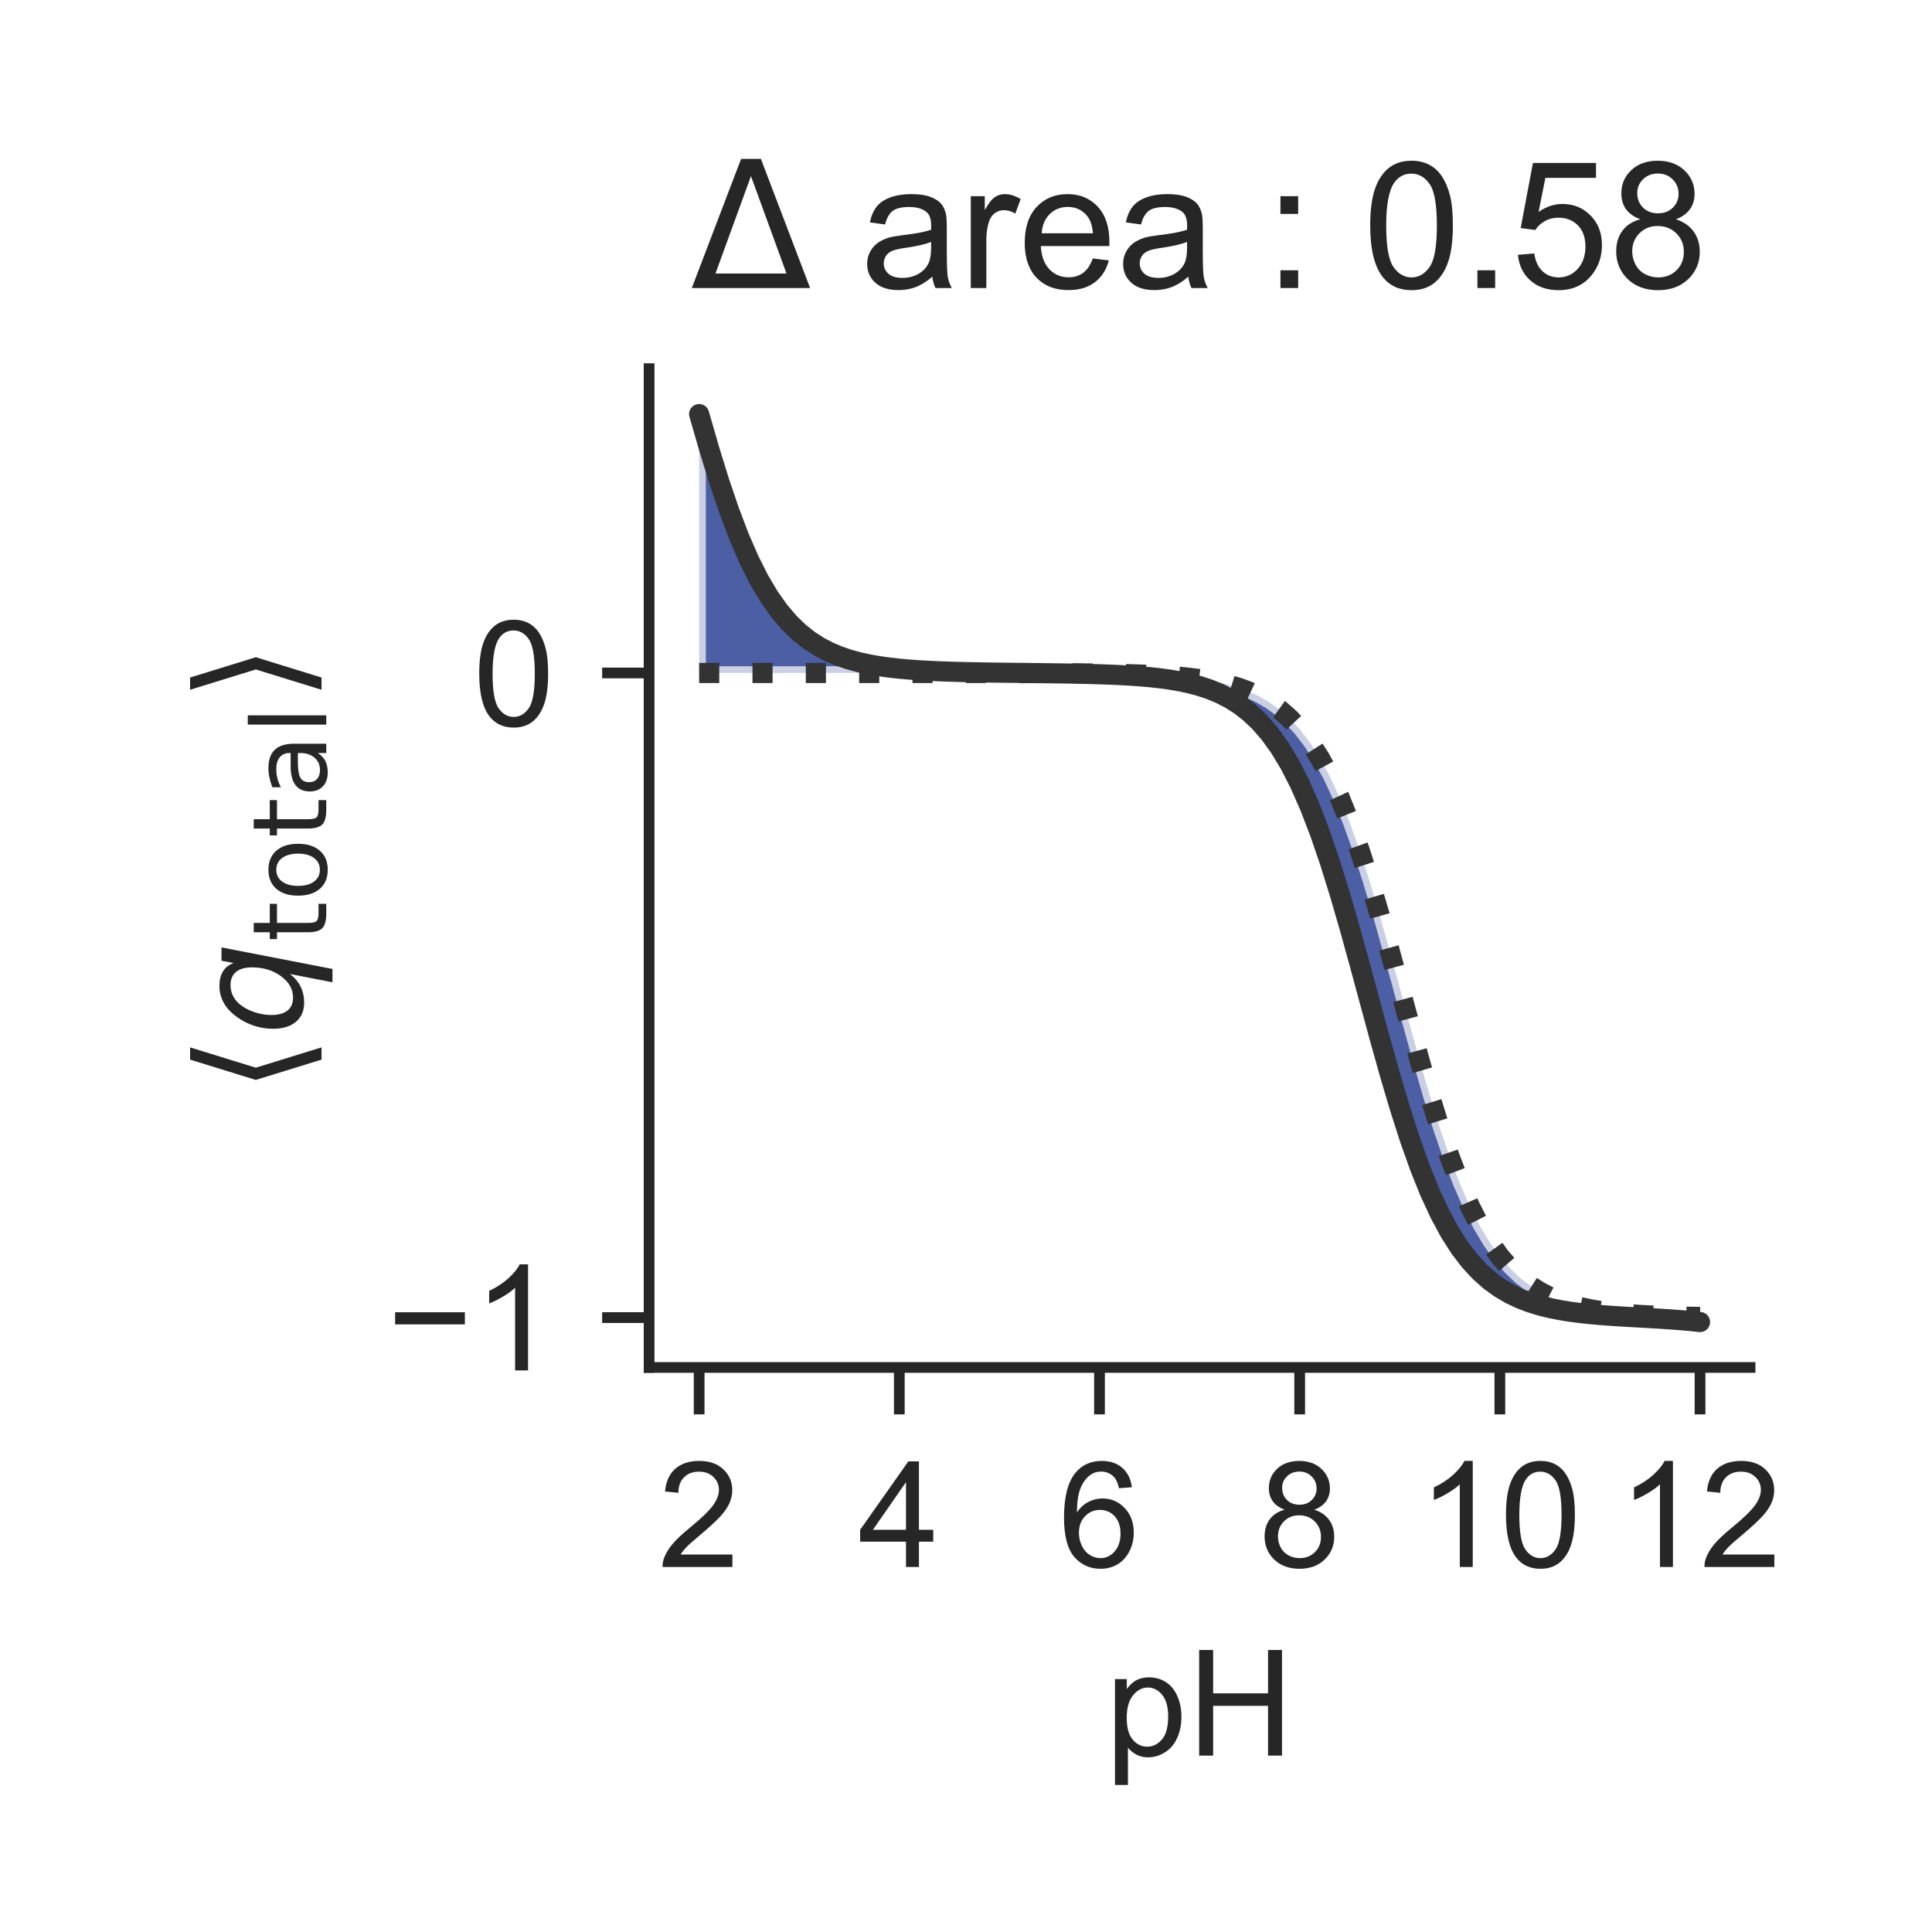 <?xml version="1.0" encoding="utf-8" standalone="no"?>
<!DOCTYPE svg PUBLIC "-//W3C//DTD SVG 1.1//EN"
  "http://www.w3.org/Graphics/SVG/1.1/DTD/svg11.dtd">
<!-- Created with matplotlib (http://matplotlib.org/) -->
<svg height="144pt" version="1.1" viewBox="0 0 144 144" width="144pt" xmlns="http://www.w3.org/2000/svg" xmlns:xlink="http://www.w3.org/1999/xlink">
 <defs>
  <style type="text/css">
*{stroke-linecap:butt;stroke-linejoin:round;}
  </style>
 </defs>
 <g id="figure_1">
  <g id="patch_1">
   <path d="M 0 144 
L 144 144 
L 144 0 
L 0 0 
z
" style="fill:#ffffff;"/>
  </g>
  <g id="axes_1">
   <g id="patch_2">
    <path d="M 48.38 101.92 
L 130.44 101.92 
L 130.44 27.48 
L 48.38 27.48 
z
" style="fill:#ffffff;"/>
   </g>
   <g id="matplotlib.axis_1">
    <g id="xtick_1">
     <g id="line2d_1">
      <defs>
       <path d="M 0 0 
L 0 3.5 
" id="m252b7f1fb4" style="stroke:#262626;stroke-width:0.8;"/>
      </defs>
      <g>
       <use style="fill:#262626;stroke:#262626;stroke-width:0.8;" x="52.11" xlink:href="#m252b7f1fb4" y="101.92"/>
      </g>
     </g>
     <g id="text_1">
      <!-- 2 -->
      <defs>
       <path d="M 50.344 8.453 
L 50.344 0 
L 3.031 0 
Q 2.938 3.172 4.047 6.109 
Q 5.859 10.938 9.828 15.625 
Q 13.812 20.312 21.344 26.469 
Q 33.016 36.031 37.109 41.625 
Q 41.219 47.219 41.219 52.203 
Q 41.219 57.422 37.469 61 
Q 33.734 64.594 27.734 64.594 
Q 21.391 64.594 17.578 60.781 
Q 13.766 56.984 13.719 50.25 
L 4.688 51.172 
Q 5.609 61.281 11.656 66.578 
Q 17.719 71.875 27.938 71.875 
Q 38.234 71.875 44.234 66.156 
Q 50.25 60.453 50.25 52 
Q 50.25 47.703 48.484 43.547 
Q 46.734 39.406 42.656 34.812 
Q 38.578 30.219 29.109 22.219 
Q 21.188 15.578 18.938 13.203 
Q 16.703 10.844 15.234 8.453 
z
" id="ArialMT-32"/>
      </defs>
      <g style="fill:#262626;" transform="translate(49.051 116.794)scale(0.11 -0.11)">
       <use xlink:href="#ArialMT-32"/>
      </g>
     </g>
    </g>
    <g id="xtick_2">
     <g id="line2d_2">
      <g>
       <use style="fill:#262626;stroke:#262626;stroke-width:0.8;" x="67.03" xlink:href="#m252b7f1fb4" y="101.92"/>
      </g>
     </g>
     <g id="text_2">
      <!-- 4 -->
      <defs>
       <path d="M 32.328 0 
L 32.328 17.141 
L 1.266 17.141 
L 1.266 25.203 
L 33.938 71.578 
L 41.109 71.578 
L 41.109 25.203 
L 50.781 25.203 
L 50.781 17.141 
L 41.109 17.141 
L 41.109 0 
z
M 32.328 25.203 
L 32.328 57.469 
L 9.906 25.203 
z
" id="ArialMT-34"/>
      </defs>
      <g style="fill:#262626;" transform="translate(63.971 116.794)scale(0.11 -0.11)">
       <use xlink:href="#ArialMT-34"/>
      </g>
     </g>
    </g>
    <g id="xtick_3">
     <g id="line2d_3">
      <g>
       <use style="fill:#262626;stroke:#262626;stroke-width:0.8;" x="81.95" xlink:href="#m252b7f1fb4" y="101.92"/>
      </g>
     </g>
     <g id="text_3">
      <!-- 6 -->
      <defs>
       <path d="M 49.75 54.047 
L 41.016 53.375 
Q 39.844 58.547 37.703 60.891 
Q 34.125 64.656 28.906 64.656 
Q 24.703 64.656 21.531 62.312 
Q 17.391 59.281 14.984 53.469 
Q 12.594 47.656 12.5 36.922 
Q 15.672 41.75 20.266 44.094 
Q 24.859 46.438 29.891 46.438 
Q 38.672 46.438 44.844 39.969 
Q 51.031 33.5 51.031 23.25 
Q 51.031 16.5 48.125 10.719 
Q 45.219 4.938 40.141 1.859 
Q 35.062 -1.219 28.609 -1.219 
Q 17.625 -1.219 10.688 6.859 
Q 3.766 14.938 3.766 33.5 
Q 3.766 54.25 11.422 63.672 
Q 18.109 71.875 29.438 71.875 
Q 37.891 71.875 43.281 67.141 
Q 48.688 62.406 49.75 54.047 
z
M 13.875 23.188 
Q 13.875 18.656 15.797 14.5 
Q 17.719 10.359 21.188 8.172 
Q 24.656 6 28.469 6 
Q 34.031 6 38.031 10.484 
Q 42.047 14.984 42.047 22.703 
Q 42.047 30.125 38.078 34.391 
Q 34.125 38.672 28.125 38.672 
Q 22.172 38.672 18.016 34.391 
Q 13.875 30.125 13.875 23.188 
z
" id="ArialMT-36"/>
      </defs>
      <g style="fill:#262626;" transform="translate(78.891 116.794)scale(0.11 -0.11)">
       <use xlink:href="#ArialMT-36"/>
      </g>
     </g>
    </g>
    <g id="xtick_4">
     <g id="line2d_4">
      <g>
       <use style="fill:#262626;stroke:#262626;stroke-width:0.8;" x="96.87" xlink:href="#m252b7f1fb4" y="101.92"/>
      </g>
     </g>
     <g id="text_4">
      <!-- 8 -->
      <defs>
       <path d="M 17.672 38.812 
Q 12.203 40.828 9.562 44.531 
Q 6.938 48.25 6.938 53.422 
Q 6.938 61.234 12.547 66.547 
Q 18.172 71.875 27.484 71.875 
Q 36.859 71.875 42.578 66.422 
Q 48.297 60.984 48.297 53.172 
Q 48.297 48.188 45.672 44.5 
Q 43.062 40.828 37.75 38.812 
Q 44.344 36.672 47.781 31.875 
Q 51.219 27.094 51.219 20.453 
Q 51.219 11.281 44.719 5.031 
Q 38.234 -1.219 27.641 -1.219 
Q 17.047 -1.219 10.547 5.047 
Q 4.047 11.328 4.047 20.703 
Q 4.047 27.688 7.594 32.391 
Q 11.141 37.109 17.672 38.812 
z
M 15.922 53.719 
Q 15.922 48.641 19.188 45.406 
Q 22.469 42.188 27.688 42.188 
Q 32.766 42.188 36.016 45.375 
Q 39.266 48.578 39.266 53.219 
Q 39.266 58.062 35.906 61.359 
Q 32.562 64.656 27.594 64.656 
Q 22.562 64.656 19.234 61.422 
Q 15.922 58.203 15.922 53.719 
z
M 13.094 20.656 
Q 13.094 16.891 14.875 13.375 
Q 16.656 9.859 20.172 7.922 
Q 23.688 6 27.734 6 
Q 34.031 6 38.125 10.047 
Q 42.234 14.109 42.234 20.359 
Q 42.234 26.703 38.016 30.859 
Q 33.797 35.016 27.438 35.016 
Q 21.234 35.016 17.156 30.906 
Q 13.094 26.812 13.094 20.656 
z
" id="ArialMT-38"/>
      </defs>
      <g style="fill:#262626;" transform="translate(93.811 116.794)scale(0.11 -0.11)">
       <use xlink:href="#ArialMT-38"/>
      </g>
     </g>
    </g>
    <g id="xtick_5">
     <g id="line2d_5">
      <g>
       <use style="fill:#262626;stroke:#262626;stroke-width:0.8;" x="111.79" xlink:href="#m252b7f1fb4" y="101.92"/>
      </g>
     </g>
     <g id="text_5">
      <!-- 10 -->
      <defs>
       <path d="M 37.25 0 
L 28.469 0 
L 28.469 56 
Q 25.297 52.984 20.141 49.953 
Q 14.984 46.922 10.891 45.406 
L 10.891 53.906 
Q 18.266 57.375 23.781 62.297 
Q 29.297 67.234 31.594 71.875 
L 37.25 71.875 
z
" id="ArialMT-31"/>
       <path d="M 4.156 35.297 
Q 4.156 48 6.766 55.734 
Q 9.375 63.484 14.516 67.672 
Q 19.672 71.875 27.484 71.875 
Q 33.25 71.875 37.594 69.547 
Q 41.938 67.234 44.766 62.859 
Q 47.609 58.5 49.219 52.219 
Q 50.828 45.953 50.828 35.297 
Q 50.828 22.703 48.234 14.969 
Q 45.656 7.234 40.5 3 
Q 35.359 -1.219 27.484 -1.219 
Q 17.141 -1.219 11.234 6.203 
Q 4.156 15.141 4.156 35.297 
z
M 13.188 35.297 
Q 13.188 17.672 17.312 11.828 
Q 21.438 6 27.484 6 
Q 33.547 6 37.672 11.859 
Q 41.797 17.719 41.797 35.297 
Q 41.797 52.984 37.672 58.781 
Q 33.547 64.594 27.391 64.594 
Q 21.344 64.594 17.719 59.469 
Q 13.188 52.938 13.188 35.297 
z
" id="ArialMT-30"/>
      </defs>
      <g style="fill:#262626;" transform="translate(105.673 116.794)scale(0.11 -0.11)">
       <use xlink:href="#ArialMT-31"/>
       <use x="55.615" xlink:href="#ArialMT-30"/>
      </g>
     </g>
    </g>
    <g id="xtick_6">
     <g id="line2d_6">
      <g>
       <use style="fill:#262626;stroke:#262626;stroke-width:0.8;" x="126.71" xlink:href="#m252b7f1fb4" y="101.92"/>
      </g>
     </g>
     <g id="text_6">
      <!-- 12 -->
      <g style="fill:#262626;" transform="translate(120.593 116.794)scale(0.11 -0.11)">
       <use xlink:href="#ArialMT-31"/>
       <use x="55.615" xlink:href="#ArialMT-32"/>
      </g>
     </g>
    </g>
    <g id="text_7">
     <!-- pH -->
     <defs>
      <path d="M 6.594 -19.875 
L 6.594 51.859 
L 14.594 51.859 
L 14.594 45.125 
Q 17.438 49.078 21 51.047 
Q 24.562 53.031 29.641 53.031 
Q 36.281 53.031 41.359 49.609 
Q 46.438 46.188 49.016 39.953 
Q 51.609 33.734 51.609 26.312 
Q 51.609 18.359 48.75 11.984 
Q 45.906 5.609 40.453 2.219 
Q 35.016 -1.172 29 -1.172 
Q 24.609 -1.172 21.109 0.688 
Q 17.625 2.547 15.375 5.375 
L 15.375 -19.875 
z
M 14.547 25.641 
Q 14.547 15.625 18.594 10.844 
Q 22.656 6.062 28.422 6.062 
Q 34.281 6.062 38.453 11.016 
Q 42.625 15.969 42.625 26.375 
Q 42.625 36.281 38.547 41.203 
Q 34.469 46.141 28.812 46.141 
Q 23.188 46.141 18.859 40.891 
Q 14.547 35.641 14.547 25.641 
z
" id="ArialMT-70"/>
      <path d="M 8.016 0 
L 8.016 71.578 
L 17.484 71.578 
L 17.484 42.188 
L 54.688 42.188 
L 54.688 71.578 
L 64.156 71.578 
L 64.156 0 
L 54.688 0 
L 54.688 33.734 
L 17.484 33.734 
L 17.484 0 
z
" id="ArialMT-48"/>
     </defs>
     <g style="fill:#262626;" transform="translate(82.379 130.853)scale(0.11 -0.11)">
      <use xlink:href="#ArialMT-70"/>
      <use x="55.615" xlink:href="#ArialMT-48"/>
     </g>
    </g>
   </g>
   <g id="matplotlib.axis_2">
    <g id="ytick_1">
     <g id="line2d_7">
      <defs>
       <path d="M 0 0 
L -3.5 0 
" id="m8e7bbcee05" style="stroke:#262626;stroke-width:0.8;"/>
      </defs>
      <g>
       <use style="fill:#262626;stroke:#262626;stroke-width:0.8;" x="48.38" xlink:href="#m8e7bbcee05" y="98.206"/>
      </g>
     </g>
     <g id="text_8">
      <!-- −1 -->
      <defs>
       <path d="M 52.828 31.203 
L 5.562 31.203 
L 5.562 39.406 
L 52.828 39.406 
z
" id="ArialMT-2212"/>
      </defs>
      <g style="fill:#262626;" transform="translate(28.838 102.143)scale(0.11 -0.11)">
       <use xlink:href="#ArialMT-2212"/>
       <use x="58.398" xlink:href="#ArialMT-31"/>
      </g>
     </g>
    </g>
    <g id="ytick_2">
     <g id="line2d_8">
      <g>
       <use style="fill:#262626;stroke:#262626;stroke-width:0.8;" x="48.38" xlink:href="#m8e7bbcee05" y="50.159"/>
      </g>
     </g>
     <g id="text_9">
      <!-- 0 -->
      <g style="fill:#262626;" transform="translate(35.263 54.096)scale(0.11 -0.11)">
       <use xlink:href="#ArialMT-30"/>
      </g>
     </g>
    </g>
    <g id="text_10">
     <!-- $\langle q_\mathsf{total} \rangle$ -->
     <defs>
      <path d="M 8.938 31.344 
L 22.703 75.875 
L 31 75.875 
L 17.234 31.344 
L 31 -13.188 
L 22.703 -13.188 
z
" id="DejaVuSans-27e8"/>
      <path d="M 41.703 8.203 
Q 38.094 3.469 33.172 1.016 
Q 28.266 -1.422 22.312 -1.422 
Q 14.016 -1.422 9.297 4.172 
Q 4.594 9.766 4.594 19.578 
Q 4.594 27.484 7.5 34.859 
Q 10.406 42.234 15.828 48.094 
Q 19.344 51.906 23.906 53.953 
Q 28.469 56 33.5 56 
Q 39.547 56 43.453 53.609 
Q 47.359 51.219 49.125 46.391 
L 50.688 54.594 
L 59.719 54.594 
L 45.125 -20.609 
L 36.078 -20.609 
z
M 13.922 20.906 
Q 13.922 13.672 16.938 9.891 
Q 19.969 6.109 25.688 6.109 
Q 34.188 6.109 40.188 14.234 
Q 46.188 22.359 46.188 33.984 
Q 46.188 41.016 43.078 44.75 
Q 39.984 48.484 34.188 48.484 
Q 29.938 48.484 26.312 46.5 
Q 22.703 44.531 20.016 40.719 
Q 17.188 36.719 15.547 31.344 
Q 13.922 25.984 13.922 20.906 
z
" id="DejaVuSans-Oblique-71"/>
      <path d="M 18.312 70.219 
L 18.312 54.688 
L 36.812 54.688 
L 36.812 47.703 
L 18.312 47.703 
L 18.312 18.016 
Q 18.312 11.328 20.141 9.422 
Q 21.969 7.516 27.594 7.516 
L 36.812 7.516 
L 36.812 0 
L 27.594 0 
Q 17.188 0 13.234 3.875 
Q 9.281 7.766 9.281 18.016 
L 9.281 47.703 
L 2.688 47.703 
L 2.688 54.688 
L 9.281 54.688 
L 9.281 70.219 
z
" id="DejaVuSans-74"/>
      <path d="M 30.609 48.391 
Q 23.391 48.391 19.188 42.75 
Q 14.984 37.109 14.984 27.297 
Q 14.984 17.484 19.156 11.844 
Q 23.344 6.203 30.609 6.203 
Q 37.797 6.203 41.984 11.859 
Q 46.188 17.531 46.188 27.297 
Q 46.188 37.016 41.984 42.703 
Q 37.797 48.391 30.609 48.391 
z
M 30.609 56 
Q 42.328 56 49.016 48.375 
Q 55.719 40.766 55.719 27.297 
Q 55.719 13.875 49.016 6.219 
Q 42.328 -1.422 30.609 -1.422 
Q 18.844 -1.422 12.172 6.219 
Q 5.516 13.875 5.516 27.297 
Q 5.516 40.766 12.172 48.375 
Q 18.844 56 30.609 56 
z
" id="DejaVuSans-6f"/>
      <path d="M 34.281 27.484 
Q 23.391 27.484 19.188 25 
Q 14.984 22.516 14.984 16.5 
Q 14.984 11.719 18.141 8.906 
Q 21.297 6.109 26.703 6.109 
Q 34.188 6.109 38.703 11.406 
Q 43.219 16.703 43.219 25.484 
L 43.219 27.484 
z
M 52.203 31.203 
L 52.203 0 
L 43.219 0 
L 43.219 8.297 
Q 40.141 3.328 35.547 0.953 
Q 30.953 -1.422 24.312 -1.422 
Q 15.922 -1.422 10.953 3.297 
Q 6 8.016 6 15.922 
Q 6 25.141 12.172 29.828 
Q 18.359 34.516 30.609 34.516 
L 43.219 34.516 
L 43.219 35.406 
Q 43.219 41.609 39.141 45 
Q 35.062 48.391 27.688 48.391 
Q 23 48.391 18.547 47.266 
Q 14.109 46.141 10.016 43.891 
L 10.016 52.203 
Q 14.938 54.109 19.578 55.047 
Q 24.219 56 28.609 56 
Q 40.484 56 46.344 49.844 
Q 52.203 43.703 52.203 31.203 
z
" id="DejaVuSans-61"/>
      <path d="M 9.422 75.984 
L 18.406 75.984 
L 18.406 0 
L 9.422 0 
z
" id="DejaVuSans-6c"/>
      <path d="M 30.078 31.344 
L 16.312 -13.188 
L 8.016 -13.188 
L 21.781 31.344 
L 8.016 75.875 
L 16.312 75.875 
z
" id="DejaVuSans-27e9"/>
     </defs>
     <g style="fill:#262626;" transform="translate(22.528 81.475)rotate(-90)scale(0.11 -0.11)">
      <use transform="translate(0 0.125)" xlink:href="#DejaVuSans-27e8"/>
      <use transform="translate(39.014 0.125)" xlink:href="#DejaVuSans-Oblique-71"/>
      <use transform="translate(102.49 -16.281)scale(0.7)" xlink:href="#DejaVuSans-74"/>
      <use transform="translate(129.937 -16.281)scale(0.7)" xlink:href="#DejaVuSans-6f"/>
      <use transform="translate(172.764 -16.281)scale(0.7)" xlink:href="#DejaVuSans-74"/>
      <use transform="translate(200.21 -16.281)scale(0.7)" xlink:href="#DejaVuSans-61"/>
      <use transform="translate(243.105 -16.281)scale(0.7)" xlink:href="#DejaVuSans-6c"/>
      <use transform="translate(265.288 0.125)" xlink:href="#DejaVuSans-27e9"/>
     </g>
    </g>
   </g>
   <g id="PolyCollection_1">
    <defs>
     <path d="M 52.11 -93.841 
L 52.11 -93.841 
L 52.856 -93.841 
L 53.602 -93.841 
L 54.348 -93.841 
L 55.094 -93.841 
L 55.84 -93.841 
L 56.586 -93.841 
L 57.332 -93.841 
L 58.078 -93.841 
L 58.824 -93.841 
L 59.57 -93.841 
L 60.316 -93.84 
L 61.062 -93.84 
L 61.808 -93.84 
L 62.554 -93.84 
L 63.3 -93.84 
L 64.046 -93.84 
L 64.792 -93.84 
L 65.538 -93.84 
L 66.284 -93.84 
L 67.03 -93.84 
L 67.776 -93.84 
L 68.522 -93.84 
L 69.268 -93.84 
L 70.014 -93.839 
L 70.76 -93.839 
L 71.506 -93.839 
L 72.252 -93.838 
L 72.998 -93.838 
L 73.744 -93.837 
L 74.49 -93.836 
L 75.236 -93.835 
L 75.982 -93.833 
L 76.728 -93.831 
L 77.474 -93.829 
L 78.22 -93.826 
L 78.966 -93.822 
L 79.712 -93.818 
L 80.458 -93.812 
L 81.204 -93.804 
L 81.95 -93.795 
L 82.696 -93.783 
L 83.442 -93.768 
L 84.188 -93.749 
L 84.934 -93.726 
L 85.68 -93.696 
L 86.426 -93.659 
L 87.172 -93.612 
L 87.918 -93.553 
L 88.664 -93.479 
L 89.41 -93.386 
L 90.156 -93.27 
L 90.902 -93.124 
L 91.648 -92.942 
L 92.394 -92.715 
L 93.14 -92.432 
L 93.886 -92.081 
L 94.632 -91.646 
L 95.378 -91.11 
L 96.124 -90.453 
L 96.87 -89.652 
L 97.616 -88.684 
L 98.362 -87.524 
L 99.108 -86.151 
L 99.854 -84.545 
L 100.6 -82.696 
L 101.346 -80.606 
L 102.092 -78.288 
L 102.838 -75.775 
L 103.584 -73.115 
L 104.33 -70.37 
L 105.076 -67.611 
L 105.822 -64.909 
L 106.568 -62.331 
L 107.314 -59.93 
L 108.06 -57.746 
L 108.806 -55.8 
L 109.552 -54.098 
L 110.298 -52.633 
L 111.044 -51.39 
L 111.79 -50.348 
L 112.536 -49.483 
L 113.282 -48.772 
L 114.028 -48.19 
L 114.774 -47.717 
L 115.52 -47.334 
L 116.266 -47.025 
L 117.012 -46.777 
L 117.758 -46.578 
L 118.504 -46.419 
L 119.25 -46.292 
L 119.996 -46.19 
L 120.742 -46.109 
L 121.488 -46.045 
L 122.234 -45.993 
L 122.98 -45.953 
L 123.726 -45.92 
L 124.472 -45.894 
L 125.218 -45.874 
L 125.964 -45.857 
L 126.71 -45.844 
L 126.71 -45.844 
L 126.71 -45.464 
L 125.964 -45.542 
L 125.218 -45.607 
L 124.472 -45.662 
L 123.726 -45.711 
L 122.98 -45.755 
L 122.234 -45.797 
L 121.488 -45.839 
L 120.742 -45.883 
L 119.996 -45.933 
L 119.25 -45.989 
L 118.504 -46.056 
L 117.758 -46.136 
L 117.012 -46.234 
L 116.266 -46.355 
L 115.52 -46.505 
L 114.774 -46.691 
L 114.028 -46.921 
L 113.282 -47.208 
L 112.536 -47.563 
L 111.79 -48.002 
L 111.044 -48.543 
L 110.298 -49.205 
L 109.552 -50.012 
L 108.806 -50.986 
L 108.06 -52.153 
L 107.314 -53.535 
L 106.568 -55.15 
L 105.822 -57.007 
L 105.076 -59.106 
L 104.33 -61.431 
L 103.584 -63.95 
L 102.838 -66.614 
L 102.092 -69.361 
L 101.346 -72.12 
L 100.6 -74.818 
L 99.854 -77.391 
L 99.108 -79.785 
L 98.362 -81.961 
L 97.616 -83.899 
L 96.87 -85.592 
L 96.124 -87.049 
L 95.378 -88.284 
L 94.632 -89.32 
L 93.886 -90.179 
L 93.14 -90.885 
L 92.394 -91.463 
L 91.648 -91.933 
L 90.902 -92.313 
L 90.156 -92.619 
L 89.41 -92.865 
L 88.664 -93.063 
L 87.918 -93.221 
L 87.172 -93.347 
L 86.426 -93.448 
L 85.68 -93.529 
L 84.934 -93.593 
L 84.188 -93.644 
L 83.442 -93.685 
L 82.696 -93.718 
L 81.95 -93.744 
L 81.204 -93.766 
L 80.458 -93.783 
L 79.712 -93.797 
L 78.966 -93.809 
L 78.22 -93.819 
L 77.474 -93.828 
L 76.728 -93.837 
L 75.982 -93.845 
L 75.236 -93.854 
L 74.49 -93.863 
L 73.744 -93.873 
L 72.998 -93.885 
L 72.252 -93.9 
L 71.506 -93.917 
L 70.76 -93.939 
L 70.014 -93.966 
L 69.268 -94 
L 68.522 -94.042 
L 67.776 -94.094 
L 67.03 -94.16 
L 66.284 -94.242 
L 65.538 -94.346 
L 64.792 -94.475 
L 64.046 -94.637 
L 63.3 -94.839 
L 62.554 -95.091 
L 61.808 -95.404 
L 61.062 -95.792 
L 60.316 -96.272 
L 59.57 -96.862 
L 58.824 -97.584 
L 58.078 -98.46 
L 57.332 -99.515 
L 56.586 -100.772 
L 55.84 -102.252 
L 55.094 -103.971 
L 54.348 -105.934 
L 53.602 -108.134 
L 52.856 -110.548 
L 52.11 -113.136 
z
" id="m7e7f120240" style="stroke:#ffffff;stroke-opacity:0.7;"/>
    </defs>
    <g clip-path="url(#peb66bfa0b3)">
     <use style="fill:#001c7f;fill-opacity:0.7;stroke:#ffffff;stroke-opacity:0.7;" x="0" xlink:href="#m7e7f120240" y="144"/>
    </g>
   </g>
   <g id="line2d_9">
    <path clip-path="url(#peb66bfa0b3)" d="M 52.11 50.159 
L 52.856 50.159 
L 53.602 50.159 
L 54.348 50.159 
L 55.094 50.159 
L 55.84 50.159 
L 56.586 50.159 
L 57.332 50.159 
L 58.078 50.159 
L 58.824 50.159 
L 59.57 50.159 
L 60.316 50.16 
L 61.062 50.16 
L 61.808 50.16 
L 62.554 50.16 
L 63.3 50.16 
L 64.046 50.16 
L 64.792 50.16 
L 65.538 50.16 
L 66.284 50.16 
L 67.03 50.16 
L 67.776 50.16 
L 68.522 50.16 
L 69.268 50.16 
L 70.014 50.161 
L 70.76 50.161 
L 71.506 50.161 
L 72.252 50.162 
L 72.998 50.162 
L 73.744 50.163 
L 74.49 50.164 
L 75.236 50.165 
L 75.982 50.167 
L 76.728 50.169 
L 77.474 50.171 
L 78.22 50.174 
L 78.966 50.178 
L 79.712 50.182 
L 80.458 50.188 
L 81.204 50.196 
L 81.95 50.205 
L 82.696 50.217 
L 83.442 50.232 
L 84.188 50.251 
L 84.934 50.274 
L 85.68 50.304 
L 86.426 50.341 
L 87.172 50.388 
L 87.918 50.447 
L 88.664 50.521 
L 89.41 50.614 
L 90.156 50.73 
L 90.902 50.876 
L 91.648 51.058 
L 92.394 51.285 
L 93.14 51.568 
L 93.886 51.919 
L 94.632 52.354 
L 95.378 52.89 
L 96.124 53.547 
L 96.87 54.348 
L 97.616 55.316 
L 98.362 56.476 
L 99.108 57.849 
L 99.854 59.455 
L 100.6 61.304 
L 101.346 63.394 
L 102.092 65.712 
L 102.838 68.225 
L 103.584 70.885 
L 104.33 73.63 
L 105.076 76.389 
L 105.822 79.091 
L 106.568 81.669 
L 107.314 84.07 
L 108.06 86.254 
L 108.806 88.2 
L 109.552 89.902 
L 110.298 91.367 
L 111.044 92.61 
L 111.79 93.652 
L 112.536 94.517 
L 113.282 95.228 
L 114.028 95.81 
L 114.774 96.283 
L 115.52 96.666 
L 116.266 96.975 
L 117.012 97.223 
L 117.758 97.422 
L 118.504 97.581 
L 119.25 97.708 
L 119.996 97.81 
L 120.742 97.891 
L 121.488 97.955 
L 122.234 98.007 
L 122.98 98.047 
L 123.726 98.08 
L 124.472 98.106 
L 125.218 98.126 
L 125.964 98.143 
L 126.71 98.156 
" style="fill:none;stroke:#333333;stroke-dasharray:1.5,2.475;stroke-dashoffset:0;stroke-width:1.5;"/>
   </g>
   <g id="line2d_10">
    <path clip-path="url(#peb66bfa0b3)" d="M 52.11 30.864 
L 52.856 33.452 
L 53.602 35.866 
L 54.348 38.066 
L 55.094 40.029 
L 55.84 41.748 
L 56.586 43.228 
L 57.332 44.485 
L 58.078 45.54 
L 58.824 46.416 
L 59.57 47.138 
L 60.316 47.728 
L 61.062 48.208 
L 61.808 48.596 
L 62.554 48.909 
L 63.3 49.161 
L 64.046 49.363 
L 64.792 49.525 
L 65.538 49.654 
L 66.284 49.758 
L 67.03 49.84 
L 67.776 49.906 
L 68.522 49.958 
L 69.268 50 
L 70.014 50.034 
L 70.76 50.061 
L 71.506 50.083 
L 72.252 50.1 
L 72.998 50.115 
L 73.744 50.127 
L 74.49 50.137 
L 75.236 50.146 
L 75.982 50.155 
L 76.728 50.163 
L 77.474 50.172 
L 78.22 50.181 
L 78.966 50.191 
L 79.712 50.203 
L 80.458 50.217 
L 81.204 50.234 
L 81.95 50.256 
L 82.696 50.282 
L 83.442 50.315 
L 84.188 50.356 
L 84.934 50.407 
L 85.68 50.471 
L 86.426 50.552 
L 87.172 50.653 
L 87.918 50.779 
L 88.664 50.937 
L 89.41 51.135 
L 90.156 51.381 
L 90.902 51.687 
L 91.648 52.067 
L 92.394 52.537 
L 93.14 53.115 
L 93.886 53.821 
L 94.632 54.68 
L 95.378 55.716 
L 96.124 56.951 
L 96.87 58.408 
L 97.616 60.101 
L 98.362 62.039 
L 99.108 64.215 
L 99.854 66.609 
L 100.6 69.182 
L 101.346 71.88 
L 102.092 74.639 
L 102.838 77.386 
L 103.584 80.05 
L 104.33 82.569 
L 105.076 84.894 
L 105.822 86.993 
L 106.568 88.85 
L 107.314 90.465 
L 108.06 91.847 
L 108.806 93.014 
L 109.552 93.988 
L 110.298 94.795 
L 111.044 95.457 
L 111.79 95.998 
L 112.536 96.437 
L 113.282 96.792 
L 114.028 97.079 
L 114.774 97.309 
L 115.52 97.495 
L 116.266 97.645 
L 117.012 97.766 
L 117.758 97.864 
L 118.504 97.944 
L 119.25 98.011 
L 119.996 98.067 
L 120.742 98.117 
L 121.488 98.161 
L 122.234 98.203 
L 122.98 98.245 
L 123.726 98.289 
L 124.472 98.338 
L 125.218 98.393 
L 125.964 98.458 
L 126.71 98.536 
" style="fill:none;stroke:#333333;stroke-linecap:round;stroke-width:1.5;"/>
   </g>
   <g id="patch_3">
    <path d="M 48.38 101.92 
L 48.38 27.48 
" style="fill:none;stroke:#262626;stroke-linecap:square;stroke-linejoin:miter;stroke-width:0.8;"/>
   </g>
   <g id="patch_4">
    <path d="M 48.38 101.92 
L 130.44 101.92 
" style="fill:none;stroke:#262626;stroke-linecap:square;stroke-linejoin:miter;stroke-width:0.8;"/>
   </g>
   <g id="text_11">
    <!-- $\Delta$ area : 0.58 -->
    <defs>
     <path d="M 34.188 63.188 
L 14.156 8.203 
L 54.25 8.203 
z
M 0.781 0 
L 28.609 72.906 
L 39.797 72.906 
L 67.578 0 
z
" id="DejaVuSans-394"/>
     <path id="ArialMT-20"/>
     <path d="M 40.438 6.391 
Q 35.547 2.25 31.031 0.531 
Q 26.516 -1.172 21.344 -1.172 
Q 12.797 -1.172 8.203 3 
Q 3.609 7.172 3.609 13.672 
Q 3.609 17.484 5.344 20.625 
Q 7.078 23.781 9.891 25.688 
Q 12.703 27.594 16.219 28.562 
Q 18.797 29.25 24.031 29.891 
Q 34.672 31.156 39.703 32.906 
Q 39.75 34.719 39.75 35.203 
Q 39.75 40.578 37.25 42.781 
Q 33.891 45.75 27.25 45.75 
Q 21.047 45.75 18.094 43.578 
Q 15.141 41.406 13.719 35.891 
L 5.125 37.062 
Q 6.297 42.578 8.984 45.969 
Q 11.672 49.359 16.75 51.188 
Q 21.828 53.031 28.516 53.031 
Q 35.156 53.031 39.297 51.469 
Q 43.453 49.906 45.406 47.531 
Q 47.359 45.172 48.141 41.547 
Q 48.578 39.312 48.578 33.453 
L 48.578 21.734 
Q 48.578 9.469 49.141 6.219 
Q 49.703 2.984 51.375 0 
L 42.188 0 
Q 40.828 2.734 40.438 6.391 
z
M 39.703 26.031 
Q 34.906 24.078 25.344 22.703 
Q 19.922 21.922 17.672 20.938 
Q 15.438 19.969 14.203 18.094 
Q 12.984 16.219 12.984 13.922 
Q 12.984 10.406 15.641 8.062 
Q 18.312 5.719 23.438 5.719 
Q 28.516 5.719 32.469 7.938 
Q 36.422 10.156 38.281 14.016 
Q 39.703 17 39.703 22.797 
z
" id="ArialMT-61"/>
     <path d="M 6.5 0 
L 6.5 51.859 
L 14.406 51.859 
L 14.406 44 
Q 17.438 49.516 20 51.266 
Q 22.562 53.031 25.641 53.031 
Q 30.078 53.031 34.672 50.203 
L 31.641 42.047 
Q 28.422 43.953 25.203 43.953 
Q 22.312 43.953 20.016 42.219 
Q 17.719 40.484 16.75 37.406 
Q 15.281 32.719 15.281 27.156 
L 15.281 0 
z
" id="ArialMT-72"/>
     <path d="M 42.094 16.703 
L 51.172 15.578 
Q 49.031 7.625 43.219 3.219 
Q 37.406 -1.172 28.375 -1.172 
Q 17 -1.172 10.328 5.828 
Q 3.656 12.844 3.656 25.484 
Q 3.656 38.578 10.391 45.797 
Q 17.141 53.031 27.875 53.031 
Q 38.281 53.031 44.875 45.953 
Q 51.469 38.875 51.469 26.031 
Q 51.469 25.25 51.422 23.688 
L 12.75 23.688 
Q 13.234 15.141 17.578 10.594 
Q 21.922 6.062 28.422 6.062 
Q 33.25 6.062 36.672 8.594 
Q 40.094 11.141 42.094 16.703 
z
M 13.234 30.906 
L 42.188 30.906 
Q 41.609 37.453 38.875 40.719 
Q 34.672 45.797 27.984 45.797 
Q 21.922 45.797 17.797 41.75 
Q 13.672 37.703 13.234 30.906 
z
" id="ArialMT-65"/>
     <path d="M 9.031 41.844 
L 9.031 51.859 
L 19.047 51.859 
L 19.047 41.844 
z
M 9.031 0 
L 9.031 10.016 
L 19.047 10.016 
L 19.047 0 
z
" id="ArialMT-3a"/>
     <path d="M 9.078 0 
L 9.078 10.016 
L 19.094 10.016 
L 19.094 0 
z
" id="ArialMT-2e"/>
     <path d="M 4.156 18.75 
L 13.375 19.531 
Q 14.406 12.797 18.141 9.391 
Q 21.875 6 27.156 6 
Q 33.5 6 37.891 10.781 
Q 42.281 15.578 42.281 23.484 
Q 42.281 31 38.062 35.344 
Q 33.844 39.703 27 39.703 
Q 22.75 39.703 19.328 37.766 
Q 15.922 35.844 13.969 32.766 
L 5.719 33.844 
L 12.641 70.609 
L 48.25 70.609 
L 48.25 62.203 
L 19.672 62.203 
L 15.828 42.969 
Q 22.266 47.469 29.344 47.469 
Q 38.719 47.469 45.156 40.969 
Q 51.609 34.469 51.609 24.266 
Q 51.609 14.547 45.953 7.469 
Q 39.062 -1.219 27.156 -1.219 
Q 17.391 -1.219 11.203 4.25 
Q 5.031 9.719 4.156 18.75 
z
" id="ArialMT-35"/>
    </defs>
    <g style="fill:#262626;" transform="translate(51.46 21.48)scale(0.132 -0.132)">
     <use transform="translate(0 0.094)" xlink:href="#DejaVuSans-394"/>
     <use transform="translate(68.408 0.094)" xlink:href="#ArialMT-20"/>
     <use transform="translate(96.191 0.094)" xlink:href="#ArialMT-61"/>
     <use transform="translate(151.807 0.094)" xlink:href="#ArialMT-72"/>
     <use transform="translate(185.107 0.094)" xlink:href="#ArialMT-65"/>
     <use transform="translate(240.723 0.094)" xlink:href="#ArialMT-61"/>
     <use transform="translate(296.338 0.094)" xlink:href="#ArialMT-20"/>
     <use transform="translate(324.121 0.094)" xlink:href="#ArialMT-3a"/>
     <use transform="translate(351.904 0.094)" xlink:href="#ArialMT-20"/>
     <use transform="translate(379.688 0.094)" xlink:href="#ArialMT-30"/>
     <use transform="translate(435.303 0.094)" xlink:href="#ArialMT-2e"/>
     <use transform="translate(463.086 0.094)" xlink:href="#ArialMT-35"/>
     <use transform="translate(518.701 0.094)" xlink:href="#ArialMT-38"/>
    </g>
   </g>
  </g>
 </g>
 <defs>
  <clipPath id="peb66bfa0b3">
   <rect height="74.44" width="82.06" x="48.38" y="27.48"/>
  </clipPath>
 </defs>
</svg>
